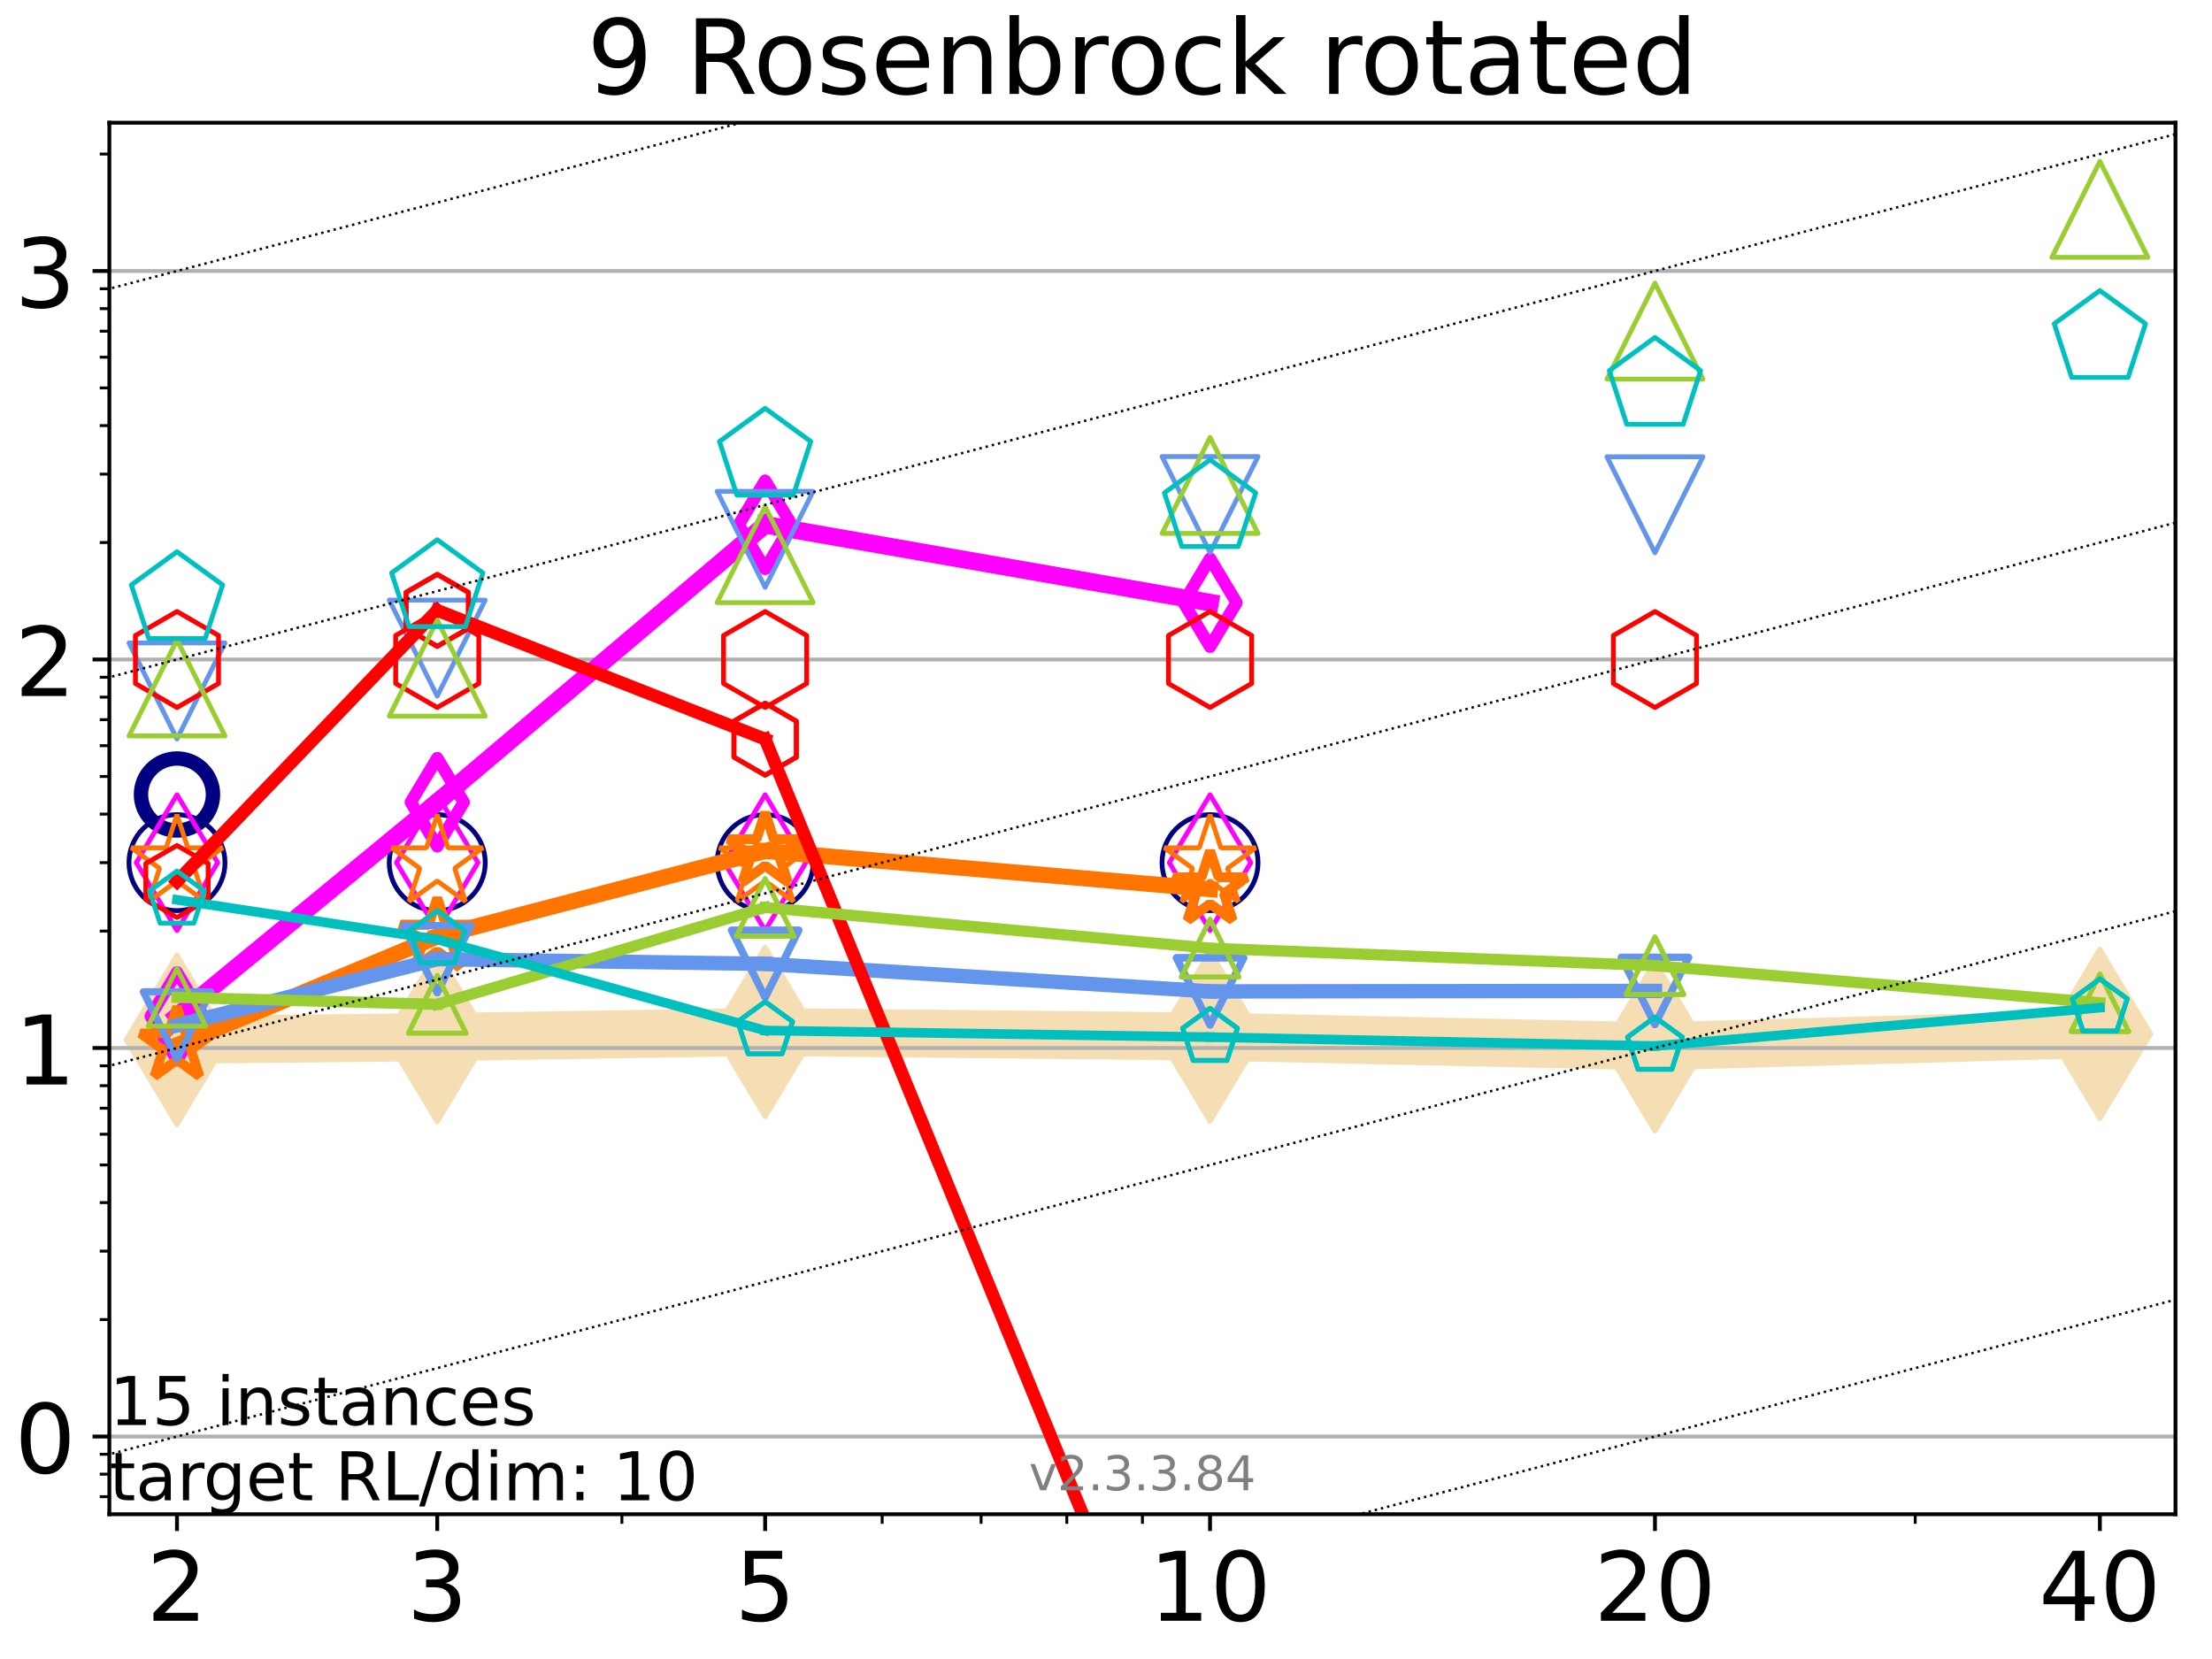 <?xml version="1.0" encoding="utf-8" standalone="no"?>
<!DOCTYPE svg PUBLIC "-//W3C//DTD SVG 1.1//EN"
  "http://www.w3.org/Graphics/SVG/1.1/DTD/svg11.dtd">
<!-- Created with matplotlib (https://matplotlib.org/) -->
<svg height="345.6pt" version="1.1" viewBox="0 0 460.8 345.6" width="460.8pt" xmlns="http://www.w3.org/2000/svg" xmlns:xlink="http://www.w3.org/1999/xlink">
 <defs>
  <style type="text/css">*{stroke-linecap:butt;stroke-linejoin:round;}</style>
 </defs>
 <g id="figure_1">
  <g id="patch_1">
   <path d="M 0 345.6 
L 460.8 345.6 
L 460.8 0 
L 0 0 
z
" style="fill:#ffffff;"/>
  </g>
  <g id="axes_1">
   <g id="patch_2">
    <path d="M 22.78 315.44 
L 453.192 315.44 
L 453.192 25.56 
L 22.78 25.56 
z
" style="fill:#ffffff;"/>
   </g>
   <g id="line2d_1">
    <path clip-path="url(#p4b6cf9913a)" d="M 36.868 216.605 
L 91.085 216.051 
L 159.39 214.97 
L 252.074 215.942 
L 344.758 217.97 
L 437.443 215.371 
" style="fill:none;stroke:#f5deb3;stroke-linecap:square;stroke-width:10;"/>
    <defs>
     <path d="M -0 17.678 
L 10.607 0 
L 0 -17.678 
L -10.607 -0 
z
" id="m42e6ff62f5" style="stroke:#f5deb3;stroke-linejoin:miter;"/>
    </defs>
    <g clip-path="url(#p4b6cf9913a)">
     <use style="fill:#f5deb3;stroke:#f5deb3;stroke-linejoin:miter;" x="36.868" xlink:href="#m42e6ff62f5" y="216.605"/>
     <use style="fill:#f5deb3;stroke:#f5deb3;stroke-linejoin:miter;" x="91.085" xlink:href="#m42e6ff62f5" y="216.051"/>
     <use style="fill:#f5deb3;stroke:#f5deb3;stroke-linejoin:miter;" x="159.39" xlink:href="#m42e6ff62f5" y="214.97"/>
     <use style="fill:#f5deb3;stroke:#f5deb3;stroke-linejoin:miter;" x="252.074" xlink:href="#m42e6ff62f5" y="215.942"/>
     <use style="fill:#f5deb3;stroke:#f5deb3;stroke-linejoin:miter;" x="344.758" xlink:href="#m42e6ff62f5" y="217.97"/>
     <use style="fill:#f5deb3;stroke:#f5deb3;stroke-linejoin:miter;" x="437.443" xlink:href="#m42e6ff62f5" y="215.371"/>
    </g>
   </g>
   <g id="matplotlib.axis_1">
    <g id="xtick_1">
     <g id="line2d_2">
      <defs>
       <path d="M 0 0 
L 0 3.5 
" id="mdae2ab0c88" style="stroke:#000000;stroke-width:0.8;"/>
      </defs>
      <g>
       <use style="stroke:#000000;stroke-width:0.8;" x="36.868" xlink:href="#mdae2ab0c88" y="315.44"/>
      </g>
     </g>
     <g id="text_1">
      <!-- 2 -->
      <g transform="translate(30.506 337.637)scale(0.2 -0.2)">
       <defs>
        <path d="M 19.188 8.297 
L 53.609 8.297 
L 53.609 0 
L 7.328 0 
L 7.328 8.297 
Q 12.938 14.109 22.625 23.891 
Q 32.328 33.688 34.812 36.531 
Q 39.547 41.844 41.422 45.531 
Q 43.312 49.219 43.312 52.781 
Q 43.312 58.594 39.234 62.25 
Q 35.156 65.922 28.609 65.922 
Q 23.969 65.922 18.812 64.312 
Q 13.672 62.703 7.812 59.422 
L 7.812 69.391 
Q 13.766 71.781 18.938 73 
Q 24.125 74.219 28.422 74.219 
Q 39.75 74.219 46.484 68.547 
Q 53.219 62.891 53.219 53.422 
Q 53.219 48.922 51.531 44.891 
Q 49.859 40.875 45.406 35.406 
Q 44.188 33.984 37.641 27.219 
Q 31.109 20.453 19.188 8.297 
z
" id="DejaVuSans-50"/>
       </defs>
       <use xlink:href="#DejaVuSans-50"/>
      </g>
     </g>
    </g>
    <g id="xtick_2">
     <g id="line2d_3">
      <g>
       <use style="stroke:#000000;stroke-width:0.8;" x="91.085" xlink:href="#mdae2ab0c88" y="315.44"/>
      </g>
     </g>
     <g id="text_2">
      <!-- 3 -->
      <g transform="translate(84.723 337.637)scale(0.2 -0.2)">
       <defs>
        <path d="M 40.578 39.312 
Q 47.656 37.797 51.625 33 
Q 55.609 28.219 55.609 21.188 
Q 55.609 10.406 48.188 4.484 
Q 40.766 -1.422 27.094 -1.422 
Q 22.516 -1.422 17.656 -0.516 
Q 12.797 0.391 7.625 2.203 
L 7.625 11.719 
Q 11.719 9.328 16.594 8.109 
Q 21.484 6.891 26.812 6.891 
Q 36.078 6.891 40.938 10.547 
Q 45.797 14.203 45.797 21.188 
Q 45.797 27.641 41.281 31.266 
Q 36.766 34.906 28.719 34.906 
L 20.219 34.906 
L 20.219 43.016 
L 29.109 43.016 
Q 36.375 43.016 40.234 45.922 
Q 44.094 48.828 44.094 54.297 
Q 44.094 59.906 40.109 62.906 
Q 36.141 65.922 28.719 65.922 
Q 24.656 65.922 20.016 65.031 
Q 15.375 64.156 9.812 62.312 
L 9.812 71.094 
Q 15.438 72.656 20.344 73.438 
Q 25.25 74.219 29.594 74.219 
Q 40.828 74.219 47.359 69.109 
Q 53.906 64.016 53.906 55.328 
Q 53.906 49.266 50.438 45.094 
Q 46.969 40.922 40.578 39.312 
z
" id="DejaVuSans-51"/>
       </defs>
       <use xlink:href="#DejaVuSans-51"/>
      </g>
     </g>
    </g>
    <g id="xtick_3">
     <g id="line2d_4">
      <g>
       <use style="stroke:#000000;stroke-width:0.8;" x="159.39" xlink:href="#mdae2ab0c88" y="315.44"/>
      </g>
     </g>
     <g id="text_3">
      <!-- 5 -->
      <g transform="translate(153.028 337.637)scale(0.2 -0.2)">
       <defs>
        <path d="M 10.797 72.906 
L 49.516 72.906 
L 49.516 64.594 
L 19.828 64.594 
L 19.828 46.734 
Q 21.969 47.469 24.109 47.828 
Q 26.266 48.188 28.422 48.188 
Q 40.625 48.188 47.75 41.5 
Q 54.891 34.812 54.891 23.391 
Q 54.891 11.625 47.562 5.094 
Q 40.234 -1.422 26.906 -1.422 
Q 22.312 -1.422 17.547 -0.641 
Q 12.797 0.141 7.719 1.703 
L 7.719 11.625 
Q 12.109 9.234 16.797 8.062 
Q 21.484 6.891 26.703 6.891 
Q 35.156 6.891 40.078 11.328 
Q 45.016 15.766 45.016 23.391 
Q 45.016 31 40.078 35.438 
Q 35.156 39.891 26.703 39.891 
Q 22.75 39.891 18.812 39.016 
Q 14.891 38.141 10.797 36.281 
z
" id="DejaVuSans-53"/>
       </defs>
       <use xlink:href="#DejaVuSans-53"/>
      </g>
     </g>
    </g>
    <g id="xtick_4">
     <g id="line2d_5">
      <g>
       <use style="stroke:#000000;stroke-width:0.8;" x="252.074" xlink:href="#mdae2ab0c88" y="315.44"/>
      </g>
     </g>
     <g id="text_4">
      <!-- 10 -->
      <g transform="translate(239.349 337.637)scale(0.2 -0.2)">
       <defs>
        <path d="M 12.406 8.297 
L 28.516 8.297 
L 28.516 63.922 
L 10.984 60.406 
L 10.984 69.391 
L 28.422 72.906 
L 38.281 72.906 
L 38.281 8.297 
L 54.391 8.297 
L 54.391 0 
L 12.406 0 
z
" id="DejaVuSans-49"/>
        <path d="M 31.781 66.406 
Q 24.172 66.406 20.328 58.906 
Q 16.5 51.422 16.5 36.375 
Q 16.5 21.391 20.328 13.891 
Q 24.172 6.391 31.781 6.391 
Q 39.453 6.391 43.281 13.891 
Q 47.125 21.391 47.125 36.375 
Q 47.125 51.422 43.281 58.906 
Q 39.453 66.406 31.781 66.406 
z
M 31.781 74.219 
Q 44.047 74.219 50.516 64.516 
Q 56.984 54.828 56.984 36.375 
Q 56.984 17.969 50.516 8.266 
Q 44.047 -1.422 31.781 -1.422 
Q 19.531 -1.422 13.062 8.266 
Q 6.594 17.969 6.594 36.375 
Q 6.594 54.828 13.062 64.516 
Q 19.531 74.219 31.781 74.219 
z
" id="DejaVuSans-48"/>
       </defs>
       <use xlink:href="#DejaVuSans-49"/>
       <use x="63.623" xlink:href="#DejaVuSans-48"/>
      </g>
     </g>
    </g>
    <g id="xtick_5">
     <g id="line2d_6">
      <g>
       <use style="stroke:#000000;stroke-width:0.8;" x="344.758" xlink:href="#mdae2ab0c88" y="315.44"/>
      </g>
     </g>
     <g id="text_5">
      <!-- 20 -->
      <g transform="translate(332.033 337.637)scale(0.2 -0.2)">
       <use xlink:href="#DejaVuSans-50"/>
       <use x="63.623" xlink:href="#DejaVuSans-48"/>
      </g>
     </g>
    </g>
    <g id="xtick_6">
     <g id="line2d_7">
      <g>
       <use style="stroke:#000000;stroke-width:0.8;" x="437.443" xlink:href="#mdae2ab0c88" y="315.44"/>
      </g>
     </g>
     <g id="text_6">
      <!-- 40 -->
      <g transform="translate(424.718 337.637)scale(0.2 -0.2)">
       <defs>
        <path d="M 37.797 64.312 
L 12.891 25.391 
L 37.797 25.391 
z
M 35.203 72.906 
L 47.609 72.906 
L 47.609 25.391 
L 58.016 25.391 
L 58.016 17.188 
L 47.609 17.188 
L 47.609 0 
L 37.797 0 
L 37.797 17.188 
L 4.891 17.188 
L 4.891 26.703 
z
" id="DejaVuSans-52"/>
       </defs>
       <use xlink:href="#DejaVuSans-52"/>
       <use x="63.623" xlink:href="#DejaVuSans-48"/>
      </g>
     </g>
    </g>
    <g id="xtick_7">
     <g id="line2d_8">
      <defs>
       <path d="M 0 0 
L 0 2 
" id="m0ea09f4886" style="stroke:#000000;stroke-width:0.6;"/>
      </defs>
      <g>
       <use style="stroke:#000000;stroke-width:0.6;" x="129.552" xlink:href="#m0ea09f4886" y="315.44"/>
      </g>
     </g>
    </g>
    <g id="xtick_8">
     <g id="line2d_9">
      <g>
       <use style="stroke:#000000;stroke-width:0.6;" x="183.769" xlink:href="#m0ea09f4886" y="315.44"/>
      </g>
     </g>
    </g>
    <g id="xtick_9">
     <g id="line2d_10">
      <g>
       <use style="stroke:#000000;stroke-width:0.6;" x="204.381" xlink:href="#m0ea09f4886" y="315.44"/>
      </g>
     </g>
    </g>
    <g id="xtick_10">
     <g id="line2d_11">
      <g>
       <use style="stroke:#000000;stroke-width:0.6;" x="222.237" xlink:href="#m0ea09f4886" y="315.44"/>
      </g>
     </g>
    </g>
    <g id="xtick_11">
     <g id="line2d_12">
      <g>
       <use style="stroke:#000000;stroke-width:0.6;" x="237.986" xlink:href="#m0ea09f4886" y="315.44"/>
      </g>
     </g>
    </g>
    <g id="xtick_12">
     <g id="line2d_13">
      <g>
       <use style="stroke:#000000;stroke-width:0.6;" x="398.975" xlink:href="#m0ea09f4886" y="315.44"/>
      </g>
     </g>
    </g>
   </g>
   <g id="matplotlib.axis_2">
    <g id="ytick_1">
     <g id="line2d_14">
      <path clip-path="url(#p4b6cf9913a)" d="M 22.78 299.253 
L 453.192 299.253 
" style="fill:none;stroke:#b0b0b0;stroke-linecap:square;stroke-width:0.8;"/>
     </g>
     <g id="line2d_15">
      <defs>
       <path d="M 0 0 
L -3.5 0 
" id="md3262875a2" style="stroke:#000000;stroke-width:0.8;"/>
      </defs>
      <g>
       <use style="stroke:#000000;stroke-width:0.8;" x="22.78" xlink:href="#md3262875a2" y="299.253"/>
      </g>
     </g>
     <g id="text_7">
      <!-- 0 -->
      <g transform="translate(3.055 306.852)scale(0.2 -0.2)">
       <use xlink:href="#DejaVuSans-48"/>
      </g>
     </g>
    </g>
    <g id="ytick_2">
     <g id="line2d_16">
      <path clip-path="url(#p4b6cf9913a)" d="M 22.78 218.32 
L 453.192 218.32 
" style="fill:none;stroke:#b0b0b0;stroke-linecap:square;stroke-width:0.8;"/>
     </g>
     <g id="line2d_17">
      <g>
       <use style="stroke:#000000;stroke-width:0.8;" x="22.78" xlink:href="#md3262875a2" y="218.32"/>
      </g>
     </g>
     <g id="text_8">
      <!-- 1 -->
      <g transform="translate(3.055 225.918)scale(0.2 -0.2)">
       <use xlink:href="#DejaVuSans-49"/>
      </g>
     </g>
    </g>
    <g id="ytick_3">
     <g id="line2d_18">
      <path clip-path="url(#p4b6cf9913a)" d="M 22.78 137.386 
L 453.192 137.386 
" style="fill:none;stroke:#b0b0b0;stroke-linecap:square;stroke-width:0.8;"/>
     </g>
     <g id="line2d_19">
      <g>
       <use style="stroke:#000000;stroke-width:0.8;" x="22.78" xlink:href="#md3262875a2" y="137.386"/>
      </g>
     </g>
     <g id="text_9">
      <!-- 2 -->
      <g transform="translate(3.055 144.985)scale(0.2 -0.2)">
       <use xlink:href="#DejaVuSans-50"/>
      </g>
     </g>
    </g>
    <g id="ytick_4">
     <g id="line2d_20">
      <path clip-path="url(#p4b6cf9913a)" d="M 22.78 56.453 
L 453.192 56.453 
" style="fill:none;stroke:#b0b0b0;stroke-linecap:square;stroke-width:0.8;"/>
     </g>
     <g id="line2d_21">
      <g>
       <use style="stroke:#000000;stroke-width:0.8;" x="22.78" xlink:href="#md3262875a2" y="56.453"/>
      </g>
     </g>
     <g id="text_10">
      <!-- 3 -->
      <g transform="translate(3.055 64.051)scale(0.2 -0.2)">
       <use xlink:href="#DejaVuSans-51"/>
      </g>
     </g>
    </g>
    <g id="ytick_5">
     <g id="line2d_22">
      <defs>
       <path d="M 0 0 
L -2 0 
" id="ma2928e5127" style="stroke:#000000;stroke-width:0.6;"/>
      </defs>
      <g>
       <use style="stroke:#000000;stroke-width:0.6;" x="22.78" xlink:href="#ma2928e5127" y="311.79"/>
      </g>
     </g>
    </g>
    <g id="ytick_6">
     <g id="line2d_23">
      <g>
       <use style="stroke:#000000;stroke-width:0.6;" x="22.78" xlink:href="#ma2928e5127" y="307.097"/>
      </g>
     </g>
    </g>
    <g id="ytick_7">
     <g id="line2d_24">
      <g>
       <use style="stroke:#000000;stroke-width:0.6;" x="22.78" xlink:href="#ma2928e5127" y="302.957"/>
      </g>
     </g>
    </g>
    <g id="ytick_8">
     <g id="line2d_25">
      <g>
       <use style="stroke:#000000;stroke-width:0.6;" x="22.78" xlink:href="#ma2928e5127" y="274.89"/>
      </g>
     </g>
    </g>
    <g id="ytick_9">
     <g id="line2d_26">
      <g>
       <use style="stroke:#000000;stroke-width:0.6;" x="22.78" xlink:href="#ma2928e5127" y="260.638"/>
      </g>
     </g>
    </g>
    <g id="ytick_10">
     <g id="line2d_27">
      <g>
       <use style="stroke:#000000;stroke-width:0.6;" x="22.78" xlink:href="#ma2928e5127" y="250.526"/>
      </g>
     </g>
    </g>
    <g id="ytick_11">
     <g id="line2d_28">
      <g>
       <use style="stroke:#000000;stroke-width:0.6;" x="22.78" xlink:href="#ma2928e5127" y="242.683"/>
      </g>
     </g>
    </g>
    <g id="ytick_12">
     <g id="line2d_29">
      <g>
       <use style="stroke:#000000;stroke-width:0.6;" x="22.78" xlink:href="#ma2928e5127" y="236.275"/>
      </g>
     </g>
    </g>
    <g id="ytick_13">
     <g id="line2d_30">
      <g>
       <use style="stroke:#000000;stroke-width:0.6;" x="22.78" xlink:href="#ma2928e5127" y="230.857"/>
      </g>
     </g>
    </g>
    <g id="ytick_14">
     <g id="line2d_31">
      <g>
       <use style="stroke:#000000;stroke-width:0.6;" x="22.78" xlink:href="#ma2928e5127" y="226.163"/>
      </g>
     </g>
    </g>
    <g id="ytick_15">
     <g id="line2d_32">
      <g>
       <use style="stroke:#000000;stroke-width:0.6;" x="22.78" xlink:href="#ma2928e5127" y="222.023"/>
      </g>
     </g>
    </g>
    <g id="ytick_16">
     <g id="line2d_33">
      <g>
       <use style="stroke:#000000;stroke-width:0.6;" x="22.78" xlink:href="#ma2928e5127" y="193.956"/>
      </g>
     </g>
    </g>
    <g id="ytick_17">
     <g id="line2d_34">
      <g>
       <use style="stroke:#000000;stroke-width:0.6;" x="22.78" xlink:href="#ma2928e5127" y="179.705"/>
      </g>
     </g>
    </g>
    <g id="ytick_18">
     <g id="line2d_35">
      <g>
       <use style="stroke:#000000;stroke-width:0.6;" x="22.78" xlink:href="#ma2928e5127" y="169.593"/>
      </g>
     </g>
    </g>
    <g id="ytick_19">
     <g id="line2d_36">
      <g>
       <use style="stroke:#000000;stroke-width:0.6;" x="22.78" xlink:href="#ma2928e5127" y="161.75"/>
      </g>
     </g>
    </g>
    <g id="ytick_20">
     <g id="line2d_37">
      <g>
       <use style="stroke:#000000;stroke-width:0.6;" x="22.78" xlink:href="#ma2928e5127" y="155.341"/>
      </g>
     </g>
    </g>
    <g id="ytick_21">
     <g id="line2d_38">
      <g>
       <use style="stroke:#000000;stroke-width:0.6;" x="22.78" xlink:href="#ma2928e5127" y="149.923"/>
      </g>
     </g>
    </g>
    <g id="ytick_22">
     <g id="line2d_39">
      <g>
       <use style="stroke:#000000;stroke-width:0.6;" x="22.78" xlink:href="#ma2928e5127" y="145.229"/>
      </g>
     </g>
    </g>
    <g id="ytick_23">
     <g id="line2d_40">
      <g>
       <use style="stroke:#000000;stroke-width:0.6;" x="22.78" xlink:href="#ma2928e5127" y="141.09"/>
      </g>
     </g>
    </g>
    <g id="ytick_24">
     <g id="line2d_41">
      <g>
       <use style="stroke:#000000;stroke-width:0.6;" x="22.78" xlink:href="#ma2928e5127" y="113.023"/>
      </g>
     </g>
    </g>
    <g id="ytick_25">
     <g id="line2d_42">
      <g>
       <use style="stroke:#000000;stroke-width:0.6;" x="22.78" xlink:href="#ma2928e5127" y="98.771"/>
      </g>
     </g>
    </g>
    <g id="ytick_26">
     <g id="line2d_43">
      <g>
       <use style="stroke:#000000;stroke-width:0.6;" x="22.78" xlink:href="#ma2928e5127" y="88.659"/>
      </g>
     </g>
    </g>
    <g id="ytick_27">
     <g id="line2d_44">
      <g>
       <use style="stroke:#000000;stroke-width:0.6;" x="22.78" xlink:href="#ma2928e5127" y="80.816"/>
      </g>
     </g>
    </g>
    <g id="ytick_28">
     <g id="line2d_45">
      <g>
       <use style="stroke:#000000;stroke-width:0.6;" x="22.78" xlink:href="#ma2928e5127" y="74.408"/>
      </g>
     </g>
    </g>
    <g id="ytick_29">
     <g id="line2d_46">
      <g>
       <use style="stroke:#000000;stroke-width:0.6;" x="22.78" xlink:href="#ma2928e5127" y="68.989"/>
      </g>
     </g>
    </g>
    <g id="ytick_30">
     <g id="line2d_47">
      <g>
       <use style="stroke:#000000;stroke-width:0.6;" x="22.78" xlink:href="#ma2928e5127" y="64.296"/>
      </g>
     </g>
    </g>
    <g id="ytick_31">
     <g id="line2d_48">
      <g>
       <use style="stroke:#000000;stroke-width:0.6;" x="22.78" xlink:href="#ma2928e5127" y="60.156"/>
      </g>
     </g>
    </g>
    <g id="ytick_32">
     <g id="line2d_49">
      <g>
       <use style="stroke:#000000;stroke-width:0.6;" x="22.78" xlink:href="#ma2928e5127" y="32.089"/>
      </g>
     </g>
    </g>
   </g>
   <g id="line2d_50">
    <path clip-path="url(#p4b6cf9913a)" d="M 36.868 165.509 
" style="fill:none;stroke:#000080;stroke-linecap:square;stroke-width:4;"/>
    <defs>
     <path d="M 0 7.5 
C 1.989 7.5 3.897 6.71 5.303 5.303 
C 6.71 3.897 7.5 1.989 7.5 0 
C 7.5 -1.989 6.71 -3.897 5.303 -5.303 
C 3.897 -6.71 1.989 -7.5 0 -7.5 
C -1.989 -7.5 -3.897 -6.71 -5.303 -5.303 
C -6.71 -3.897 -7.5 -1.989 -7.5 0 
C -7.5 1.989 -6.71 3.897 -5.303 5.303 
C -3.897 6.71 -1.989 7.5 0 7.5 
z
" id="me9e264a1d2" style="stroke:#000080;stroke-width:3;"/>
    </defs>
    <g clip-path="url(#p4b6cf9913a)">
     <use style="fill-opacity:0;stroke:#000080;stroke-width:3;" x="36.868" xlink:href="#me9e264a1d2" y="165.509"/>
    </g>
   </g>
   <g id="line2d_51"/>
   <g id="line2d_52">
    <defs>
     <path d="M 0 10 
C 2.652 10 5.196 8.946 7.071 7.071 
C 8.946 5.196 10 2.652 10 0 
C 10 -2.652 8.946 -5.196 7.071 -7.071 
C 5.196 -8.946 2.652 -10 0 -10 
C -2.652 -10 -5.196 -8.946 -7.071 -7.071 
C -8.946 -5.196 -10 -2.652 -10 0 
C -10 2.652 -8.946 5.196 -7.071 7.071 
C -5.196 8.946 -2.652 10 0 10 
z
" id="mf45d5be9cb" style="stroke:#000080;"/>
    </defs>
    <g clip-path="url(#p4b6cf9913a)">
     <use style="fill-opacity:0;stroke:#000080;" x="36.868" xlink:href="#mf45d5be9cb" y="179.705"/>
     <use style="fill-opacity:0;stroke:#000080;" x="91.085" xlink:href="#mf45d5be9cb" y="179.705"/>
     <use style="fill-opacity:0;stroke:#000080;" x="159.39" xlink:href="#mf45d5be9cb" y="179.705"/>
     <use style="fill-opacity:0;stroke:#000080;" x="252.074" xlink:href="#mf45d5be9cb" y="179.705"/>
    </g>
   </g>
   <g id="line2d_53">
    <path clip-path="url(#p4b6cf9913a)" d="M 36.868 211.717 
L 91.085 167.112 
" style="fill:none;stroke:#ff00ff;stroke-linecap:square;stroke-width:3.667;"/>
    <defs>
     <path d="M -0 9.192 
L 5.515 0 
L 0 -9.192 
L -5.515 -0 
z
" id="m82dcf4cca2" style="stroke:#ff00ff;stroke-linejoin:miter;stroke-width:2.5;"/>
    </defs>
    <g clip-path="url(#p4b6cf9913a)">
     <use style="fill-opacity:0;stroke:#ff00ff;stroke-linejoin:miter;stroke-width:2.5;" x="36.868" xlink:href="#m82dcf4cca2" y="211.717"/>
     <use style="fill-opacity:0;stroke:#ff00ff;stroke-linejoin:miter;stroke-width:2.5;" x="91.085" xlink:href="#m82dcf4cca2" y="167.112"/>
    </g>
   </g>
   <g id="line2d_54">
    <path clip-path="url(#p4b6cf9913a)" d="M 91.085 167.112 
L 159.39 109.323 
" style="fill:none;stroke:#ff00ff;stroke-linecap:square;stroke-width:3.667;"/>
    <g clip-path="url(#p4b6cf9913a)">
     <use style="fill-opacity:0;stroke:#ff00ff;stroke-linejoin:miter;stroke-width:2.5;" x="91.085" xlink:href="#m82dcf4cca2" y="167.112"/>
     <use style="fill-opacity:0;stroke:#ff00ff;stroke-linejoin:miter;stroke-width:2.5;" x="159.39" xlink:href="#m82dcf4cca2" y="109.323"/>
    </g>
   </g>
   <g id="line2d_55">
    <path clip-path="url(#p4b6cf9913a)" d="M 159.39 109.323 
L 252.074 125.534 
" style="fill:none;stroke:#ff00ff;stroke-linecap:square;stroke-width:3.667;"/>
    <g clip-path="url(#p4b6cf9913a)">
     <use style="fill-opacity:0;stroke:#ff00ff;stroke-linejoin:miter;stroke-width:2.5;" x="159.39" xlink:href="#m82dcf4cca2" y="109.323"/>
     <use style="fill-opacity:0;stroke:#ff00ff;stroke-linejoin:miter;stroke-width:2.5;" x="252.074" xlink:href="#m82dcf4cca2" y="125.534"/>
    </g>
   </g>
   <g id="line2d_56">
    <path clip-path="url(#p4b6cf9913a)" d="M 252.074 125.534 
" style="fill:none;stroke:#ff00ff;stroke-linecap:square;stroke-width:3.667;"/>
    <g clip-path="url(#p4b6cf9913a)">
     <use style="fill-opacity:0;stroke:#ff00ff;stroke-linejoin:miter;stroke-width:2.5;" x="252.074" xlink:href="#m82dcf4cca2" y="125.534"/>
    </g>
   </g>
   <g id="line2d_57"/>
   <g id="line2d_58">
    <defs>
     <path d="M -0 14.142 
L 8.485 0 
L -0 -14.142 
L -8.485 -0 
z
" id="m73d342dc89" style="stroke:#ff00ff;stroke-linejoin:miter;"/>
    </defs>
    <g clip-path="url(#p4b6cf9913a)">
     <use style="fill-opacity:0;stroke:#ff00ff;stroke-linejoin:miter;" x="36.868" xlink:href="#m73d342dc89" y="179.705"/>
     <use style="fill-opacity:0;stroke:#ff00ff;stroke-linejoin:miter;" x="91.085" xlink:href="#m73d342dc89" y="179.705"/>
     <use style="fill-opacity:0;stroke:#ff00ff;stroke-linejoin:miter;" x="159.39" xlink:href="#m73d342dc89" y="179.705"/>
     <use style="fill-opacity:0;stroke:#ff00ff;stroke-linejoin:miter;" x="252.074" xlink:href="#m73d342dc89" y="179.705"/>
    </g>
   </g>
   <g id="line2d_59">
    <path clip-path="url(#p4b6cf9913a)" d="M 36.868 217.739 
L 91.085 195.101 
" style="fill:none;stroke:#ff7500;stroke-linecap:square;stroke-width:3.333;"/>
    <defs>
     <path d="M 0 -8 
L -1.796 -2.472 
L -7.608 -2.472 
L -2.906 0.944 
L -4.702 6.472 
L -0 3.056 
L 4.702 6.472 
L 2.906 0.944 
L 7.608 -2.472 
L 1.796 -2.472 
z
" id="m85d5a80d29" style="stroke:#ff7500;stroke-linejoin:bevel;stroke-width:2;"/>
    </defs>
    <g clip-path="url(#p4b6cf9913a)">
     <use style="fill-opacity:0;stroke:#ff7500;stroke-linejoin:bevel;stroke-width:2;" x="36.868" xlink:href="#m85d5a80d29" y="217.739"/>
     <use style="fill-opacity:0;stroke:#ff7500;stroke-linejoin:bevel;stroke-width:2;" x="91.085" xlink:href="#m85d5a80d29" y="195.101"/>
    </g>
   </g>
   <g id="line2d_60">
    <path clip-path="url(#p4b6cf9913a)" d="M 91.085 195.101 
L 159.39 177.277 
" style="fill:none;stroke:#ff7500;stroke-linecap:square;stroke-width:3.333;"/>
    <g clip-path="url(#p4b6cf9913a)">
     <use style="fill-opacity:0;stroke:#ff7500;stroke-linejoin:bevel;stroke-width:2;" x="91.085" xlink:href="#m85d5a80d29" y="195.101"/>
     <use style="fill-opacity:0;stroke:#ff7500;stroke-linejoin:bevel;stroke-width:2;" x="159.39" xlink:href="#m85d5a80d29" y="177.277"/>
    </g>
   </g>
   <g id="line2d_61">
    <path clip-path="url(#p4b6cf9913a)" d="M 159.39 177.277 
L 252.074 185.227 
" style="fill:none;stroke:#ff7500;stroke-linecap:square;stroke-width:3.333;"/>
    <g clip-path="url(#p4b6cf9913a)">
     <use style="fill-opacity:0;stroke:#ff7500;stroke-linejoin:bevel;stroke-width:2;" x="159.39" xlink:href="#m85d5a80d29" y="177.277"/>
     <use style="fill-opacity:0;stroke:#ff7500;stroke-linejoin:bevel;stroke-width:2;" x="252.074" xlink:href="#m85d5a80d29" y="185.227"/>
    </g>
   </g>
   <g id="line2d_62">
    <path clip-path="url(#p4b6cf9913a)" d="M 252.074 185.227 
" style="fill:none;stroke:#ff7500;stroke-linecap:square;stroke-width:3.333;"/>
    <g clip-path="url(#p4b6cf9913a)">
     <use style="fill-opacity:0;stroke:#ff7500;stroke-linejoin:bevel;stroke-width:2;" x="252.074" xlink:href="#m85d5a80d29" y="185.227"/>
    </g>
   </g>
   <g id="line2d_63"/>
   <g id="line2d_64">
    <defs>
     <path d="M 0 -10 
L -2.245 -3.09 
L -9.511 -3.09 
L -3.633 1.18 
L -5.878 8.09 
L -0 3.82 
L 5.878 8.09 
L 3.633 1.18 
L 9.511 -3.09 
L 2.245 -3.09 
z
" id="ma1415220b6" style="stroke:#ff7500;stroke-linejoin:bevel;"/>
    </defs>
    <g clip-path="url(#p4b6cf9913a)">
     <use style="fill-opacity:0;stroke:#ff7500;stroke-linejoin:bevel;" x="36.868" xlink:href="#ma1415220b6" y="179.705"/>
     <use style="fill-opacity:0;stroke:#ff7500;stroke-linejoin:bevel;" x="91.085" xlink:href="#ma1415220b6" y="179.705"/>
     <use style="fill-opacity:0;stroke:#ff7500;stroke-linejoin:bevel;" x="159.39" xlink:href="#ma1415220b6" y="179.705"/>
     <use style="fill-opacity:0;stroke:#ff7500;stroke-linejoin:bevel;" x="252.074" xlink:href="#ma1415220b6" y="179.705"/>
    </g>
   </g>
   <g id="line2d_65">
    <path clip-path="url(#p4b6cf9913a)" d="M 36.868 213.612 
L 91.085 199.807 
" style="fill:none;stroke:#6495ed;stroke-linecap:square;stroke-width:3;"/>
    <defs>
     <path d="M -0 7 
L 7 -7 
L -7 -7 
z
" id="mfd74e3e1bd" style="stroke:#6495ed;stroke-linejoin:miter;stroke-width:1.5;"/>
    </defs>
    <g clip-path="url(#p4b6cf9913a)">
     <use style="fill-opacity:0;stroke:#6495ed;stroke-linejoin:miter;stroke-width:1.5;" x="36.868" xlink:href="#mfd74e3e1bd" y="213.612"/>
     <use style="fill-opacity:0;stroke:#6495ed;stroke-linejoin:miter;stroke-width:1.5;" x="91.085" xlink:href="#mfd74e3e1bd" y="199.807"/>
    </g>
   </g>
   <g id="line2d_66">
    <path clip-path="url(#p4b6cf9913a)" d="M 91.085 199.807 
L 159.39 200.789 
" style="fill:none;stroke:#6495ed;stroke-linecap:square;stroke-width:3;"/>
    <g clip-path="url(#p4b6cf9913a)">
     <use style="fill-opacity:0;stroke:#6495ed;stroke-linejoin:miter;stroke-width:1.5;" x="91.085" xlink:href="#mfd74e3e1bd" y="199.807"/>
     <use style="fill-opacity:0;stroke:#6495ed;stroke-linejoin:miter;stroke-width:1.5;" x="159.39" xlink:href="#mfd74e3e1bd" y="200.789"/>
    </g>
   </g>
   <g id="line2d_67">
    <path clip-path="url(#p4b6cf9913a)" d="M 159.39 200.789 
L 252.074 206.527 
" style="fill:none;stroke:#6495ed;stroke-linecap:square;stroke-width:3;"/>
    <g clip-path="url(#p4b6cf9913a)">
     <use style="fill-opacity:0;stroke:#6495ed;stroke-linejoin:miter;stroke-width:1.5;" x="159.39" xlink:href="#mfd74e3e1bd" y="200.789"/>
     <use style="fill-opacity:0;stroke:#6495ed;stroke-linejoin:miter;stroke-width:1.5;" x="252.074" xlink:href="#mfd74e3e1bd" y="206.527"/>
    </g>
   </g>
   <g id="line2d_68">
    <path clip-path="url(#p4b6cf9913a)" d="M 252.074 206.527 
L 344.758 206.426 
" style="fill:none;stroke:#6495ed;stroke-linecap:square;stroke-width:3;"/>
    <g clip-path="url(#p4b6cf9913a)">
     <use style="fill-opacity:0;stroke:#6495ed;stroke-linejoin:miter;stroke-width:1.5;" x="252.074" xlink:href="#mfd74e3e1bd" y="206.527"/>
     <use style="fill-opacity:0;stroke:#6495ed;stroke-linejoin:miter;stroke-width:1.5;" x="344.758" xlink:href="#mfd74e3e1bd" y="206.426"/>
    </g>
   </g>
   <g id="line2d_69">
    <path clip-path="url(#p4b6cf9913a)" d="M 344.758 206.426 
" style="fill:none;stroke:#6495ed;stroke-linecap:square;stroke-width:3;"/>
    <g clip-path="url(#p4b6cf9913a)">
     <use style="fill-opacity:0;stroke:#6495ed;stroke-linejoin:miter;stroke-width:1.5;" x="344.758" xlink:href="#mfd74e3e1bd" y="206.426"/>
    </g>
   </g>
   <g id="line2d_70"/>
   <g id="line2d_71">
    <defs>
     <path d="M -0 10 
L 10 -10 
L -10 -10 
z
" id="me97970ecd0" style="stroke:#6495ed;stroke-linejoin:miter;"/>
    </defs>
    <g clip-path="url(#p4b6cf9913a)">
     <use style="fill-opacity:0;stroke:#6495ed;stroke-linejoin:miter;" x="36.868" xlink:href="#me97970ecd0" y="143.936"/>
     <use style="fill-opacity:0;stroke:#6495ed;stroke-linejoin:miter;" x="91.085" xlink:href="#me97970ecd0" y="135.008"/>
     <use style="fill-opacity:0;stroke:#6495ed;stroke-linejoin:miter;" x="159.39" xlink:href="#me97970ecd0" y="112.361"/>
     <use style="fill-opacity:0;stroke:#6495ed;stroke-linejoin:miter;" x="252.074" xlink:href="#me97970ecd0" y="105.109"/>
     <use style="fill-opacity:0;stroke:#6495ed;stroke-linejoin:miter;" x="344.758" xlink:href="#me97970ecd0" y="105.158"/>
    </g>
   </g>
   <g id="line2d_72">
    <path clip-path="url(#p4b6cf9913a)" d="M 36.868 183.626 
L 91.085 127.148 
" style="fill:none;stroke:#ff0000;stroke-linecap:square;stroke-width:2.667;"/>
    <defs>
     <path d="M 0 -7.5 
L -6.495 -3.75 
L -6.495 3.75 
L -0 7.5 
L 6.495 3.75 
L 6.495 -3.75 
z
" id="m1543c968f5" style="stroke:#ff0000;stroke-linejoin:miter;"/>
    </defs>
    <g clip-path="url(#p4b6cf9913a)">
     <use style="fill-opacity:0;stroke:#ff0000;stroke-linejoin:miter;" x="36.868" xlink:href="#m1543c968f5" y="183.626"/>
     <use style="fill-opacity:0;stroke:#ff0000;stroke-linejoin:miter;" x="91.085" xlink:href="#m1543c968f5" y="127.148"/>
    </g>
   </g>
   <g id="line2d_73">
    <path clip-path="url(#p4b6cf9913a)" d="M 91.085 127.148 
L 159.39 153.978 
" style="fill:none;stroke:#ff0000;stroke-linecap:square;stroke-width:2.667;"/>
    <g clip-path="url(#p4b6cf9913a)">
     <use style="fill-opacity:0;stroke:#ff0000;stroke-linejoin:miter;" x="91.085" xlink:href="#m1543c968f5" y="127.148"/>
     <use style="fill-opacity:0;stroke:#ff0000;stroke-linejoin:miter;" x="159.39" xlink:href="#m1543c968f5" y="153.978"/>
    </g>
   </g>
   <g id="line2d_74">
    <path clip-path="url(#p4b6cf9913a)" d="M 159.39 153.978 
L 238.313 346.6 
" style="fill:none;stroke:#ff0000;stroke-linecap:square;stroke-width:2.667;"/>
    <g clip-path="url(#p4b6cf9913a)">
     <use style="fill-opacity:0;stroke:#ff0000;stroke-linejoin:miter;" x="159.39" xlink:href="#m1543c968f5" y="153.978"/>
     <use style="fill-opacity:0;stroke:#ff0000;stroke-linejoin:miter;" x="252.074" xlink:href="#m1543c968f5" y="380.187"/>
    </g>
   </g>
   <g id="line2d_75">
    <path clip-path="url(#p4b6cf9913a)" style="fill:none;stroke:#ff0000;stroke-linecap:square;stroke-width:2.667;"/>
    <g clip-path="url(#p4b6cf9913a)">
     <use style="fill-opacity:0;stroke:#ff0000;stroke-linejoin:miter;" x="252.074" xlink:href="#m1543c968f5" y="380.187"/>
     <use style="fill-opacity:0;stroke:#ff0000;stroke-linejoin:miter;" x="344.758" xlink:href="#m1543c968f5" y="404.55"/>
    </g>
   </g>
   <g id="line2d_76">
    <path clip-path="url(#p4b6cf9913a)" style="fill:none;stroke:#ff0000;stroke-linecap:square;stroke-width:2.667;"/>
    <g clip-path="url(#p4b6cf9913a)">
     <use style="fill-opacity:0;stroke:#ff0000;stroke-linejoin:miter;" x="344.758" xlink:href="#m1543c968f5" y="404.55"/>
    </g>
   </g>
   <g id="line2d_77"/>
   <g id="line2d_78">
    <defs>
     <path d="M 0 -10 
L -8.66 -5 
L -8.66 5 
L -0 10 
L 8.66 5 
L 8.66 -5 
z
" id="md1cf8c7ed4" style="stroke:#ff0000;stroke-linejoin:miter;"/>
    </defs>
    <g clip-path="url(#p4b6cf9913a)">
     <use style="fill-opacity:0;stroke:#ff0000;stroke-linejoin:miter;" x="36.868" xlink:href="#md1cf8c7ed4" y="137.386"/>
     <use style="fill-opacity:0;stroke:#ff0000;stroke-linejoin:miter;" x="91.085" xlink:href="#md1cf8c7ed4" y="137.386"/>
     <use style="fill-opacity:0;stroke:#ff0000;stroke-linejoin:miter;" x="159.39" xlink:href="#md1cf8c7ed4" y="137.386"/>
     <use style="fill-opacity:0;stroke:#ff0000;stroke-linejoin:miter;" x="252.074" xlink:href="#md1cf8c7ed4" y="137.386"/>
     <use style="fill-opacity:0;stroke:#ff0000;stroke-linejoin:miter;" x="344.758" xlink:href="#md1cf8c7ed4" y="137.386"/>
    </g>
   </g>
   <g id="line2d_79">
    <path clip-path="url(#p4b6cf9913a)" d="M 36.868 207.771 
L 91.085 209.218 
" style="fill:none;stroke:#9acd32;stroke-linecap:square;stroke-width:2.333;"/>
    <defs>
     <path d="M 0 -6 
L -6 6 
L 6 6 
z
" id="mda3af7e6c9" style="stroke:#9acd32;stroke-linejoin:miter;"/>
    </defs>
    <g clip-path="url(#p4b6cf9913a)">
     <use style="fill-opacity:0;stroke:#9acd32;stroke-linejoin:miter;" x="36.868" xlink:href="#mda3af7e6c9" y="207.771"/>
     <use style="fill-opacity:0;stroke:#9acd32;stroke-linejoin:miter;" x="91.085" xlink:href="#mda3af7e6c9" y="209.218"/>
    </g>
   </g>
   <g id="line2d_80">
    <path clip-path="url(#p4b6cf9913a)" d="M 91.085 209.218 
L 159.39 189.044 
" style="fill:none;stroke:#9acd32;stroke-linecap:square;stroke-width:2.333;"/>
    <g clip-path="url(#p4b6cf9913a)">
     <use style="fill-opacity:0;stroke:#9acd32;stroke-linejoin:miter;" x="91.085" xlink:href="#mda3af7e6c9" y="209.218"/>
     <use style="fill-opacity:0;stroke:#9acd32;stroke-linejoin:miter;" x="159.39" xlink:href="#mda3af7e6c9" y="189.044"/>
    </g>
   </g>
   <g id="line2d_81">
    <path clip-path="url(#p4b6cf9913a)" d="M 159.39 189.044 
L 252.074 197.53 
" style="fill:none;stroke:#9acd32;stroke-linecap:square;stroke-width:2.333;"/>
    <g clip-path="url(#p4b6cf9913a)">
     <use style="fill-opacity:0;stroke:#9acd32;stroke-linejoin:miter;" x="159.39" xlink:href="#mda3af7e6c9" y="189.044"/>
     <use style="fill-opacity:0;stroke:#9acd32;stroke-linejoin:miter;" x="252.074" xlink:href="#mda3af7e6c9" y="197.53"/>
    </g>
   </g>
   <g id="line2d_82">
    <path clip-path="url(#p4b6cf9913a)" d="M 252.074 197.53 
L 344.758 201.168 
" style="fill:none;stroke:#9acd32;stroke-linecap:square;stroke-width:2.333;"/>
    <g clip-path="url(#p4b6cf9913a)">
     <use style="fill-opacity:0;stroke:#9acd32;stroke-linejoin:miter;" x="252.074" xlink:href="#mda3af7e6c9" y="197.53"/>
     <use style="fill-opacity:0;stroke:#9acd32;stroke-linejoin:miter;" x="344.758" xlink:href="#mda3af7e6c9" y="201.168"/>
    </g>
   </g>
   <g id="line2d_83">
    <path clip-path="url(#p4b6cf9913a)" d="M 344.758 201.168 
L 437.443 208.891 
" style="fill:none;stroke:#9acd32;stroke-linecap:square;stroke-width:2.333;"/>
    <g clip-path="url(#p4b6cf9913a)">
     <use style="fill-opacity:0;stroke:#9acd32;stroke-linejoin:miter;" x="344.758" xlink:href="#mda3af7e6c9" y="201.168"/>
     <use style="fill-opacity:0;stroke:#9acd32;stroke-linejoin:miter;" x="437.443" xlink:href="#mda3af7e6c9" y="208.891"/>
    </g>
   </g>
   <g id="line2d_84">
    <path clip-path="url(#p4b6cf9913a)" d="M 437.443 208.891 
" style="fill:none;stroke:#9acd32;stroke-linecap:square;stroke-width:2.333;"/>
    <g clip-path="url(#p4b6cf9913a)">
     <use style="fill-opacity:0;stroke:#9acd32;stroke-linejoin:miter;" x="437.443" xlink:href="#mda3af7e6c9" y="208.891"/>
    </g>
   </g>
   <g id="line2d_85"/>
   <g id="line2d_86">
    <defs>
     <path d="M 0 -10 
L -10 10 
L 10 10 
z
" id="md8b1119d0f" style="stroke:#9acd32;stroke-linejoin:miter;"/>
    </defs>
    <g clip-path="url(#p4b6cf9913a)">
     <use style="fill-opacity:0;stroke:#9acd32;stroke-linejoin:miter;" x="36.868" xlink:href="#md8b1119d0f" y="143.306"/>
     <use style="fill-opacity:0;stroke:#9acd32;stroke-linejoin:miter;" x="91.085" xlink:href="#md8b1119d0f" y="139.189"/>
     <use style="fill-opacity:0;stroke:#9acd32;stroke-linejoin:miter;" x="159.39" xlink:href="#md8b1119d0f" y="115.536"/>
     <use style="fill-opacity:0;stroke:#9acd32;stroke-linejoin:miter;" x="252.074" xlink:href="#md8b1119d0f" y="101.121"/>
     <use style="fill-opacity:0;stroke:#9acd32;stroke-linejoin:miter;" x="344.758" xlink:href="#md8b1119d0f" y="68.969"/>
     <use style="fill-opacity:0;stroke:#9acd32;stroke-linejoin:miter;" x="437.443" xlink:href="#md8b1119d0f" y="43.607"/>
    </g>
   </g>
   <g id="line2d_87">
    <path clip-path="url(#p4b6cf9913a)" d="M 36.868 187.45 
L 91.085 195.718 
" style="fill:none;stroke:#00bfbf;stroke-linecap:square;stroke-width:2;"/>
    <defs>
     <path d="M 0 -6 
L -5.706 -1.854 
L -3.527 4.854 
L 3.527 4.854 
L 5.706 -1.854 
z
" id="m2f328eb885" style="stroke:#00bfbf;stroke-linejoin:miter;"/>
    </defs>
    <g clip-path="url(#p4b6cf9913a)">
     <use style="fill-opacity:0;stroke:#00bfbf;stroke-linejoin:miter;" x="36.868" xlink:href="#m2f328eb885" y="187.45"/>
     <use style="fill-opacity:0;stroke:#00bfbf;stroke-linejoin:miter;" x="91.085" xlink:href="#m2f328eb885" y="195.718"/>
    </g>
   </g>
   <g id="line2d_88">
    <path clip-path="url(#p4b6cf9913a)" d="M 91.085 195.718 
L 159.39 214.673 
" style="fill:none;stroke:#00bfbf;stroke-linecap:square;stroke-width:2;"/>
    <g clip-path="url(#p4b6cf9913a)">
     <use style="fill-opacity:0;stroke:#00bfbf;stroke-linejoin:miter;" x="91.085" xlink:href="#m2f328eb885" y="195.718"/>
     <use style="fill-opacity:0;stroke:#00bfbf;stroke-linejoin:miter;" x="159.39" xlink:href="#m2f328eb885" y="214.673"/>
    </g>
   </g>
   <g id="line2d_89">
    <path clip-path="url(#p4b6cf9913a)" d="M 159.39 214.673 
L 252.074 216.051 
" style="fill:none;stroke:#00bfbf;stroke-linecap:square;stroke-width:2;"/>
    <g clip-path="url(#p4b6cf9913a)">
     <use style="fill-opacity:0;stroke:#00bfbf;stroke-linejoin:miter;" x="159.39" xlink:href="#m2f328eb885" y="214.673"/>
     <use style="fill-opacity:0;stroke:#00bfbf;stroke-linejoin:miter;" x="252.074" xlink:href="#m2f328eb885" y="216.051"/>
    </g>
   </g>
   <g id="line2d_90">
    <path clip-path="url(#p4b6cf9913a)" d="M 252.074 216.051 
L 344.758 217.9 
" style="fill:none;stroke:#00bfbf;stroke-linecap:square;stroke-width:2;"/>
    <g clip-path="url(#p4b6cf9913a)">
     <use style="fill-opacity:0;stroke:#00bfbf;stroke-linejoin:miter;" x="252.074" xlink:href="#m2f328eb885" y="216.051"/>
     <use style="fill-opacity:0;stroke:#00bfbf;stroke-linejoin:miter;" x="344.758" xlink:href="#m2f328eb885" y="217.9"/>
    </g>
   </g>
   <g id="line2d_91">
    <path clip-path="url(#p4b6cf9913a)" d="M 344.758 217.9 
L 437.443 209.919 
" style="fill:none;stroke:#00bfbf;stroke-linecap:square;stroke-width:2;"/>
    <g clip-path="url(#p4b6cf9913a)">
     <use style="fill-opacity:0;stroke:#00bfbf;stroke-linejoin:miter;" x="344.758" xlink:href="#m2f328eb885" y="217.9"/>
     <use style="fill-opacity:0;stroke:#00bfbf;stroke-linejoin:miter;" x="437.443" xlink:href="#m2f328eb885" y="209.919"/>
    </g>
   </g>
   <g id="line2d_92">
    <path clip-path="url(#p4b6cf9913a)" d="M 437.443 209.919 
" style="fill:none;stroke:#00bfbf;stroke-linecap:square;stroke-width:2;"/>
    <g clip-path="url(#p4b6cf9913a)">
     <use style="fill-opacity:0;stroke:#00bfbf;stroke-linejoin:miter;" x="437.443" xlink:href="#m2f328eb885" y="209.919"/>
    </g>
   </g>
   <g id="line2d_93"/>
   <g id="line2d_94">
    <defs>
     <path d="M 0 -10 
L -9.511 -3.09 
L -5.878 8.09 
L 5.878 8.09 
L 9.511 -3.09 
z
" id="mee35070fdd" style="stroke:#00bfbf;stroke-linejoin:miter;"/>
    </defs>
    <g clip-path="url(#p4b6cf9913a)">
     <use style="fill-opacity:0;stroke:#00bfbf;stroke-linejoin:miter;" x="36.868" xlink:href="#mee35070fdd" y="124.937"/>
     <use style="fill-opacity:0;stroke:#00bfbf;stroke-linejoin:miter;" x="91.085" xlink:href="#mee35070fdd" y="122.438"/>
     <use style="fill-opacity:0;stroke:#00bfbf;stroke-linejoin:miter;" x="159.39" xlink:href="#mee35070fdd" y="95.061"/>
     <use style="fill-opacity:0;stroke:#00bfbf;stroke-linejoin:miter;" x="252.074" xlink:href="#mee35070fdd" y="105.761"/>
     <use style="fill-opacity:0;stroke:#00bfbf;stroke-linejoin:miter;" x="344.758" xlink:href="#mee35070fdd" y="80.3"/>
     <use style="fill-opacity:0;stroke:#00bfbf;stroke-linejoin:miter;" x="437.443" xlink:href="#mee35070fdd" y="70.532"/>
    </g>
   </g>
   <g id="line2d_95">
    <defs>
     <path d="M 0 -7.5 
L -1.684 -2.318 
L -7.133 -2.318 
L -2.725 0.885 
L -4.408 6.068 
L -0 2.865 
L 4.408 6.068 
L 2.725 0.885 
L 7.133 -2.318 
L 1.684 -2.318 
z
" id="m7ad80f840e" style="stroke:#ff0000;stroke-linejoin:bevel;stroke-width:0.7;"/>
    </defs>
    <g clip-path="url(#p4b6cf9913a)">
     <use style="stroke:#ff0000;stroke-linejoin:bevel;stroke-width:0.7;" x="252.074" xlink:href="#m7ad80f840e" y="380.187"/>
     <use style="stroke:#ff0000;stroke-linejoin:bevel;stroke-width:0.7;" x="344.758" xlink:href="#m7ad80f840e" y="404.55"/>
    </g>
   </g>
   <g id="line2d_96">
    <path clip-path="url(#p4b6cf9913a)" d="M 164.64 346.6 
L 461.8 268.487 
" style="fill:none;stroke:#000000;stroke-dasharray:0.5,0.825;stroke-dashoffset:0;stroke-width:0.5;"/>
   </g>
   <g id="line2d_97">
    <path clip-path="url(#p4b6cf9913a)" d="M -1 309.208 
L 461.8 187.554 
" style="fill:none;stroke:#000000;stroke-dasharray:0.5,0.825;stroke-dashoffset:0;stroke-width:0.5;"/>
   </g>
   <g id="line2d_98">
    <path clip-path="url(#p4b6cf9913a)" d="M -1 228.274 
L 461.8 106.62 
" style="fill:none;stroke:#000000;stroke-dasharray:0.5,0.825;stroke-dashoffset:0;stroke-width:0.5;"/>
   </g>
   <g id="line2d_99">
    <path clip-path="url(#p4b6cf9913a)" d="M -1 147.34 
L 461.8 25.687 
" style="fill:none;stroke:#000000;stroke-dasharray:0.5,0.825;stroke-dashoffset:0;stroke-width:0.5;"/>
   </g>
   <g id="line2d_100">
    <path clip-path="url(#p4b6cf9913a)" d="M -1 66.407 
L 255.432 -1 
" style="fill:none;stroke:#000000;stroke-dasharray:0.5,0.825;stroke-dashoffset:0;stroke-width:0.5;"/>
   </g>
   <g id="line2d_101">
    <path clip-path="url(#p4b6cf9913a)" style="fill:none;stroke:#000000;stroke-dasharray:0.5,0.825;stroke-dashoffset:0;stroke-width:0.5;"/>
   </g>
   <g id="line2d_102">
    <path clip-path="url(#p4b6cf9913a)" style="fill:none;stroke:#000000;stroke-dasharray:0.5,0.825;stroke-dashoffset:0;stroke-width:0.5;"/>
   </g>
   <g id="line2d_103">
    <path clip-path="url(#p4b6cf9913a)" style="fill:none;stroke:#000000;stroke-dasharray:0.5,0.825;stroke-dashoffset:0;stroke-width:0.5;"/>
   </g>
   <g id="line2d_104">
    <path clip-path="url(#p4b6cf9913a)" style="fill:none;stroke:#000000;stroke-dasharray:0.5,0.825;stroke-dashoffset:0;stroke-width:0.5;"/>
   </g>
   <g id="patch_3">
    <path d="M 22.78 315.44 
L 22.78 25.56 
" style="fill:none;stroke:#000000;stroke-linecap:square;stroke-linejoin:miter;stroke-width:0.8;"/>
   </g>
   <g id="patch_4">
    <path d="M 453.192 315.44 
L 453.192 25.56 
" style="fill:none;stroke:#000000;stroke-linecap:square;stroke-linejoin:miter;stroke-width:0.8;"/>
   </g>
   <g id="patch_5">
    <path d="M 22.78 315.44 
L 453.192 315.44 
" style="fill:none;stroke:#000000;stroke-linecap:square;stroke-linejoin:miter;stroke-width:0.8;"/>
   </g>
   <g id="patch_6">
    <path d="M 22.78 25.56 
L 453.192 25.56 
" style="fill:none;stroke:#000000;stroke-linecap:square;stroke-linejoin:miter;stroke-width:0.8;"/>
   </g>
   <g id="text_11">
    <!-- 15 instances -->
    <g transform="translate(22.78 296.851)scale(0.14 -0.14)">
     <defs>
      <path id="DejaVuSans-32"/>
      <path d="M 9.422 54.688 
L 18.406 54.688 
L 18.406 0 
L 9.422 0 
z
M 9.422 75.984 
L 18.406 75.984 
L 18.406 64.594 
L 9.422 64.594 
z
" id="DejaVuSans-105"/>
      <path d="M 54.891 33.016 
L 54.891 0 
L 45.906 0 
L 45.906 32.719 
Q 45.906 40.484 42.875 44.328 
Q 39.844 48.188 33.797 48.188 
Q 26.516 48.188 22.312 43.547 
Q 18.109 38.922 18.109 30.906 
L 18.109 0 
L 9.078 0 
L 9.078 54.688 
L 18.109 54.688 
L 18.109 46.188 
Q 21.344 51.125 25.703 53.562 
Q 30.078 56 35.797 56 
Q 45.219 56 50.047 50.172 
Q 54.891 44.344 54.891 33.016 
z
" id="DejaVuSans-110"/>
      <path d="M 44.281 53.078 
L 44.281 44.578 
Q 40.484 46.531 36.375 47.5 
Q 32.281 48.484 27.875 48.484 
Q 21.188 48.484 17.844 46.438 
Q 14.5 44.391 14.5 40.281 
Q 14.5 37.156 16.891 35.375 
Q 19.281 33.594 26.516 31.984 
L 29.594 31.297 
Q 39.156 29.25 43.188 25.516 
Q 47.219 21.781 47.219 15.094 
Q 47.219 7.469 41.188 3.016 
Q 35.156 -1.422 24.609 -1.422 
Q 20.219 -1.422 15.453 -0.562 
Q 10.688 0.297 5.422 2 
L 5.422 11.281 
Q 10.406 8.688 15.234 7.391 
Q 20.062 6.109 24.812 6.109 
Q 31.156 6.109 34.562 8.281 
Q 37.984 10.453 37.984 14.406 
Q 37.984 18.062 35.516 20.016 
Q 33.062 21.969 24.703 23.781 
L 21.578 24.516 
Q 13.234 26.266 9.516 29.906 
Q 5.812 33.547 5.812 39.891 
Q 5.812 47.609 11.281 51.797 
Q 16.75 56 26.812 56 
Q 31.781 56 36.172 55.266 
Q 40.578 54.547 44.281 53.078 
z
" id="DejaVuSans-115"/>
      <path d="M 18.312 70.219 
L 18.312 54.688 
L 36.812 54.688 
L 36.812 47.703 
L 18.312 47.703 
L 18.312 18.016 
Q 18.312 11.328 20.141 9.422 
Q 21.969 7.516 27.594 7.516 
L 36.812 7.516 
L 36.812 0 
L 27.594 0 
Q 17.188 0 13.234 3.875 
Q 9.281 7.766 9.281 18.016 
L 9.281 47.703 
L 2.688 47.703 
L 2.688 54.688 
L 9.281 54.688 
L 9.281 70.219 
z
" id="DejaVuSans-116"/>
      <path d="M 34.281 27.484 
Q 23.391 27.484 19.188 25 
Q 14.984 22.516 14.984 16.5 
Q 14.984 11.719 18.141 8.906 
Q 21.297 6.109 26.703 6.109 
Q 34.188 6.109 38.703 11.406 
Q 43.219 16.703 43.219 25.484 
L 43.219 27.484 
z
M 52.203 31.203 
L 52.203 0 
L 43.219 0 
L 43.219 8.297 
Q 40.141 3.328 35.547 0.953 
Q 30.953 -1.422 24.312 -1.422 
Q 15.922 -1.422 10.953 3.297 
Q 6 8.016 6 15.922 
Q 6 25.141 12.172 29.828 
Q 18.359 34.516 30.609 34.516 
L 43.219 34.516 
L 43.219 35.406 
Q 43.219 41.609 39.141 45 
Q 35.062 48.391 27.688 48.391 
Q 23 48.391 18.547 47.266 
Q 14.109 46.141 10.016 43.891 
L 10.016 52.203 
Q 14.938 54.109 19.578 55.047 
Q 24.219 56 28.609 56 
Q 40.484 56 46.344 49.844 
Q 52.203 43.703 52.203 31.203 
z
" id="DejaVuSans-97"/>
      <path d="M 48.781 52.594 
L 48.781 44.188 
Q 44.969 46.297 41.141 47.344 
Q 37.312 48.391 33.406 48.391 
Q 24.656 48.391 19.812 42.844 
Q 14.984 37.312 14.984 27.297 
Q 14.984 17.281 19.812 11.734 
Q 24.656 6.203 33.406 6.203 
Q 37.312 6.203 41.141 7.25 
Q 44.969 8.297 48.781 10.406 
L 48.781 2.094 
Q 45.016 0.344 40.984 -0.531 
Q 36.969 -1.422 32.422 -1.422 
Q 20.062 -1.422 12.781 6.344 
Q 5.516 14.109 5.516 27.297 
Q 5.516 40.672 12.859 48.328 
Q 20.219 56 33.016 56 
Q 37.156 56 41.109 55.141 
Q 45.062 54.297 48.781 52.594 
z
" id="DejaVuSans-99"/>
      <path d="M 56.203 29.594 
L 56.203 25.203 
L 14.891 25.203 
Q 15.484 15.922 20.484 11.062 
Q 25.484 6.203 34.422 6.203 
Q 39.594 6.203 44.453 7.469 
Q 49.312 8.734 54.109 11.281 
L 54.109 2.781 
Q 49.266 0.734 44.188 -0.344 
Q 39.109 -1.422 33.891 -1.422 
Q 20.797 -1.422 13.156 6.188 
Q 5.516 13.812 5.516 26.812 
Q 5.516 40.234 12.766 48.109 
Q 20.016 56 32.328 56 
Q 43.359 56 49.781 48.891 
Q 56.203 41.797 56.203 29.594 
z
M 47.219 32.234 
Q 47.125 39.594 43.094 43.984 
Q 39.062 48.391 32.422 48.391 
Q 24.906 48.391 20.391 44.141 
Q 15.875 39.891 15.188 32.172 
z
" id="DejaVuSans-101"/>
     </defs>
     <use xlink:href="#DejaVuSans-49"/>
     <use x="63.623" xlink:href="#DejaVuSans-53"/>
     <use x="127.246" xlink:href="#DejaVuSans-32"/>
     <use x="159.033" xlink:href="#DejaVuSans-105"/>
     <use x="186.816" xlink:href="#DejaVuSans-110"/>
     <use x="250.195" xlink:href="#DejaVuSans-115"/>
     <use x="302.295" xlink:href="#DejaVuSans-116"/>
     <use x="341.504" xlink:href="#DejaVuSans-97"/>
     <use x="402.783" xlink:href="#DejaVuSans-110"/>
     <use x="466.162" xlink:href="#DejaVuSans-99"/>
     <use x="521.143" xlink:href="#DejaVuSans-101"/>
     <use x="582.666" xlink:href="#DejaVuSans-115"/>
    </g>
    <!-- target RL/dim: 10 -->
    <g transform="translate(22.78 312.528)scale(0.14 -0.14)">
     <defs>
      <path d="M 41.109 46.297 
Q 39.594 47.172 37.812 47.578 
Q 36.031 48 33.891 48 
Q 26.266 48 22.188 43.047 
Q 18.109 38.094 18.109 28.812 
L 18.109 0 
L 9.078 0 
L 9.078 54.688 
L 18.109 54.688 
L 18.109 46.188 
Q 20.953 51.172 25.484 53.578 
Q 30.031 56 36.531 56 
Q 37.453 56 38.578 55.875 
Q 39.703 55.766 41.062 55.516 
z
" id="DejaVuSans-114"/>
      <path d="M 45.406 27.984 
Q 45.406 37.75 41.375 43.109 
Q 37.359 48.484 30.078 48.484 
Q 22.859 48.484 18.828 43.109 
Q 14.797 37.75 14.797 27.984 
Q 14.797 18.266 18.828 12.891 
Q 22.859 7.516 30.078 7.516 
Q 37.359 7.516 41.375 12.891 
Q 45.406 18.266 45.406 27.984 
z
M 54.391 6.781 
Q 54.391 -7.172 48.188 -13.984 
Q 42 -20.797 29.203 -20.797 
Q 24.469 -20.797 20.266 -20.094 
Q 16.062 -19.391 12.109 -17.922 
L 12.109 -9.188 
Q 16.062 -11.328 19.922 -12.344 
Q 23.781 -13.375 27.781 -13.375 
Q 36.625 -13.375 41.016 -8.766 
Q 45.406 -4.156 45.406 5.172 
L 45.406 9.625 
Q 42.625 4.781 38.281 2.391 
Q 33.938 0 27.875 0 
Q 17.828 0 11.672 7.656 
Q 5.516 15.328 5.516 27.984 
Q 5.516 40.672 11.672 48.328 
Q 17.828 56 27.875 56 
Q 33.938 56 38.281 53.609 
Q 42.625 51.219 45.406 46.391 
L 45.406 54.688 
L 54.391 54.688 
z
" id="DejaVuSans-103"/>
      <path d="M 44.391 34.188 
Q 47.562 33.109 50.562 29.594 
Q 53.562 26.078 56.594 19.922 
L 66.609 0 
L 56 0 
L 46.688 18.703 
Q 43.062 26.031 39.672 28.422 
Q 36.281 30.812 30.422 30.812 
L 19.672 30.812 
L 19.672 0 
L 9.812 0 
L 9.812 72.906 
L 32.078 72.906 
Q 44.578 72.906 50.734 67.672 
Q 56.891 62.453 56.891 51.906 
Q 56.891 45.016 53.688 40.469 
Q 50.484 35.938 44.391 34.188 
z
M 19.672 64.797 
L 19.672 38.922 
L 32.078 38.922 
Q 39.203 38.922 42.844 42.219 
Q 46.484 45.516 46.484 51.906 
Q 46.484 58.297 42.844 61.547 
Q 39.203 64.797 32.078 64.797 
z
" id="DejaVuSans-82"/>
      <path d="M 9.812 72.906 
L 19.672 72.906 
L 19.672 8.297 
L 55.172 8.297 
L 55.172 0 
L 9.812 0 
z
" id="DejaVuSans-76"/>
      <path d="M 25.391 72.906 
L 33.688 72.906 
L 8.297 -9.281 
L 0 -9.281 
z
" id="DejaVuSans-47"/>
      <path d="M 45.406 46.391 
L 45.406 75.984 
L 54.391 75.984 
L 54.391 0 
L 45.406 0 
L 45.406 8.203 
Q 42.578 3.328 38.25 0.953 
Q 33.938 -1.422 27.875 -1.422 
Q 17.969 -1.422 11.734 6.484 
Q 5.516 14.406 5.516 27.297 
Q 5.516 40.188 11.734 48.094 
Q 17.969 56 27.875 56 
Q 33.938 56 38.25 53.625 
Q 42.578 51.266 45.406 46.391 
z
M 14.797 27.297 
Q 14.797 17.391 18.875 11.75 
Q 22.953 6.109 30.078 6.109 
Q 37.203 6.109 41.297 11.75 
Q 45.406 17.391 45.406 27.297 
Q 45.406 37.203 41.297 42.844 
Q 37.203 48.484 30.078 48.484 
Q 22.953 48.484 18.875 42.844 
Q 14.797 37.203 14.797 27.297 
z
" id="DejaVuSans-100"/>
      <path d="M 52 44.188 
Q 55.375 50.25 60.062 53.125 
Q 64.75 56 71.094 56 
Q 79.641 56 84.281 50.016 
Q 88.922 44.047 88.922 33.016 
L 88.922 0 
L 79.891 0 
L 79.891 32.719 
Q 79.891 40.578 77.094 44.375 
Q 74.312 48.188 68.609 48.188 
Q 61.625 48.188 57.562 43.547 
Q 53.516 38.922 53.516 30.906 
L 53.516 0 
L 44.484 0 
L 44.484 32.719 
Q 44.484 40.625 41.703 44.406 
Q 38.922 48.188 33.109 48.188 
Q 26.219 48.188 22.156 43.531 
Q 18.109 38.875 18.109 30.906 
L 18.109 0 
L 9.078 0 
L 9.078 54.688 
L 18.109 54.688 
L 18.109 46.188 
Q 21.188 51.219 25.484 53.609 
Q 29.781 56 35.688 56 
Q 41.656 56 45.828 52.969 
Q 50 49.953 52 44.188 
z
" id="DejaVuSans-109"/>
      <path d="M 11.719 12.406 
L 22.016 12.406 
L 22.016 0 
L 11.719 0 
z
M 11.719 51.703 
L 22.016 51.703 
L 22.016 39.312 
L 11.719 39.312 
z
" id="DejaVuSans-58"/>
     </defs>
     <use xlink:href="#DejaVuSans-116"/>
     <use x="39.209" xlink:href="#DejaVuSans-97"/>
     <use x="100.488" xlink:href="#DejaVuSans-114"/>
     <use x="139.852" xlink:href="#DejaVuSans-103"/>
     <use x="203.328" xlink:href="#DejaVuSans-101"/>
     <use x="264.852" xlink:href="#DejaVuSans-116"/>
     <use x="304.061" xlink:href="#DejaVuSans-32"/>
     <use x="335.848" xlink:href="#DejaVuSans-82"/>
     <use x="405.33" xlink:href="#DejaVuSans-76"/>
     <use x="461.043" xlink:href="#DejaVuSans-47"/>
     <use x="494.734" xlink:href="#DejaVuSans-100"/>
     <use x="558.211" xlink:href="#DejaVuSans-105"/>
     <use x="585.994" xlink:href="#DejaVuSans-109"/>
     <use x="683.406" xlink:href="#DejaVuSans-58"/>
     <use x="717.098" xlink:href="#DejaVuSans-32"/>
     <use x="748.885" xlink:href="#DejaVuSans-49"/>
     <use x="812.508" xlink:href="#DejaVuSans-48"/>
    </g>
   </g>
   <g id="text_12">
    <!-- v2.3.3.84 -->
    <g style="fill:#808080;" transform="translate(214.353 310.462)scale(0.1 -0.1)">
     <defs>
      <path d="M 2.984 54.688 
L 12.5 54.688 
L 29.594 8.797 
L 46.688 54.688 
L 56.203 54.688 
L 35.688 0 
L 23.484 0 
z
" id="DejaVuSans-118"/>
      <path d="M 10.688 12.406 
L 21 12.406 
L 21 0 
L 10.688 0 
z
" id="DejaVuSans-46"/>
      <path d="M 31.781 34.625 
Q 24.75 34.625 20.719 30.859 
Q 16.703 27.094 16.703 20.516 
Q 16.703 13.922 20.719 10.156 
Q 24.75 6.391 31.781 6.391 
Q 38.812 6.391 42.859 10.172 
Q 46.922 13.969 46.922 20.516 
Q 46.922 27.094 42.891 30.859 
Q 38.875 34.625 31.781 34.625 
z
M 21.922 38.812 
Q 15.578 40.375 12.031 44.719 
Q 8.5 49.078 8.5 55.328 
Q 8.5 64.062 14.719 69.141 
Q 20.953 74.219 31.781 74.219 
Q 42.672 74.219 48.875 69.141 
Q 55.078 64.062 55.078 55.328 
Q 55.078 49.078 51.531 44.719 
Q 48 40.375 41.703 38.812 
Q 48.828 37.156 52.797 32.312 
Q 56.781 27.484 56.781 20.516 
Q 56.781 9.906 50.312 4.234 
Q 43.844 -1.422 31.781 -1.422 
Q 19.734 -1.422 13.25 4.234 
Q 6.781 9.906 6.781 20.516 
Q 6.781 27.484 10.781 32.312 
Q 14.797 37.156 21.922 38.812 
z
M 18.312 54.391 
Q 18.312 48.734 21.844 45.562 
Q 25.391 42.391 31.781 42.391 
Q 38.141 42.391 41.719 45.562 
Q 45.312 48.734 45.312 54.391 
Q 45.312 60.062 41.719 63.234 
Q 38.141 66.406 31.781 66.406 
Q 25.391 66.406 21.844 63.234 
Q 18.312 60.062 18.312 54.391 
z
" id="DejaVuSans-56"/>
     </defs>
     <use xlink:href="#DejaVuSans-118"/>
     <use x="59.18" xlink:href="#DejaVuSans-50"/>
     <use x="122.803" xlink:href="#DejaVuSans-46"/>
     <use x="154.59" xlink:href="#DejaVuSans-51"/>
     <use x="218.213" xlink:href="#DejaVuSans-46"/>
     <use x="250" xlink:href="#DejaVuSans-51"/>
     <use x="313.623" xlink:href="#DejaVuSans-46"/>
     <use x="345.41" xlink:href="#DejaVuSans-56"/>
     <use x="409.033" xlink:href="#DejaVuSans-52"/>
    </g>
   </g>
   <g id="text_13">
    <!-- 9 Rosenbrock rotated -->
    <g transform="translate(122.261 19.56)scale(0.216 -0.216)">
     <defs>
      <path d="M 10.984 1.516 
L 10.984 10.5 
Q 14.703 8.734 18.5 7.812 
Q 22.312 6.891 25.984 6.891 
Q 35.75 6.891 40.891 13.453 
Q 46.047 20.016 46.781 33.406 
Q 43.953 29.203 39.594 26.953 
Q 35.25 24.703 29.984 24.703 
Q 19.047 24.703 12.672 31.312 
Q 6.297 37.938 6.297 49.422 
Q 6.297 60.641 12.938 67.422 
Q 19.578 74.219 30.609 74.219 
Q 43.266 74.219 49.922 64.516 
Q 56.594 54.828 56.594 36.375 
Q 56.594 19.141 48.406 8.859 
Q 40.234 -1.422 26.422 -1.422 
Q 22.703 -1.422 18.891 -0.688 
Q 15.094 0.047 10.984 1.516 
z
M 30.609 32.422 
Q 37.25 32.422 41.125 36.953 
Q 45.016 41.5 45.016 49.422 
Q 45.016 57.281 41.125 61.844 
Q 37.25 66.406 30.609 66.406 
Q 23.969 66.406 20.094 61.844 
Q 16.219 57.281 16.219 49.422 
Q 16.219 41.5 20.094 36.953 
Q 23.969 32.422 30.609 32.422 
z
" id="DejaVuSans-57"/>
      <path d="M 30.609 48.391 
Q 23.391 48.391 19.188 42.75 
Q 14.984 37.109 14.984 27.297 
Q 14.984 17.484 19.156 11.844 
Q 23.344 6.203 30.609 6.203 
Q 37.797 6.203 41.984 11.859 
Q 46.188 17.531 46.188 27.297 
Q 46.188 37.016 41.984 42.703 
Q 37.797 48.391 30.609 48.391 
z
M 30.609 56 
Q 42.328 56 49.016 48.375 
Q 55.719 40.766 55.719 27.297 
Q 55.719 13.875 49.016 6.219 
Q 42.328 -1.422 30.609 -1.422 
Q 18.844 -1.422 12.172 6.219 
Q 5.516 13.875 5.516 27.297 
Q 5.516 40.766 12.172 48.375 
Q 18.844 56 30.609 56 
z
" id="DejaVuSans-111"/>
      <path d="M 48.688 27.297 
Q 48.688 37.203 44.609 42.844 
Q 40.531 48.484 33.406 48.484 
Q 26.266 48.484 22.188 42.844 
Q 18.109 37.203 18.109 27.297 
Q 18.109 17.391 22.188 11.75 
Q 26.266 6.109 33.406 6.109 
Q 40.531 6.109 44.609 11.75 
Q 48.688 17.391 48.688 27.297 
z
M 18.109 46.391 
Q 20.953 51.266 25.266 53.625 
Q 29.594 56 35.594 56 
Q 45.562 56 51.781 48.094 
Q 58.016 40.188 58.016 27.297 
Q 58.016 14.406 51.781 6.484 
Q 45.562 -1.422 35.594 -1.422 
Q 29.594 -1.422 25.266 0.953 
Q 20.953 3.328 18.109 8.203 
L 18.109 0 
L 9.078 0 
L 9.078 75.984 
L 18.109 75.984 
z
" id="DejaVuSans-98"/>
      <path d="M 9.078 75.984 
L 18.109 75.984 
L 18.109 31.109 
L 44.922 54.688 
L 56.391 54.688 
L 27.391 29.109 
L 57.625 0 
L 45.906 0 
L 18.109 26.703 
L 18.109 0 
L 9.078 0 
z
" id="DejaVuSans-107"/>
     </defs>
     <use xlink:href="#DejaVuSans-57"/>
     <use x="63.623" xlink:href="#DejaVuSans-32"/>
     <use x="95.41" xlink:href="#DejaVuSans-82"/>
     <use x="160.393" xlink:href="#DejaVuSans-111"/>
     <use x="221.574" xlink:href="#DejaVuSans-115"/>
     <use x="273.674" xlink:href="#DejaVuSans-101"/>
     <use x="335.197" xlink:href="#DejaVuSans-110"/>
     <use x="398.576" xlink:href="#DejaVuSans-98"/>
     <use x="462.053" xlink:href="#DejaVuSans-114"/>
     <use x="500.916" xlink:href="#DejaVuSans-111"/>
     <use x="562.098" xlink:href="#DejaVuSans-99"/>
     <use x="617.078" xlink:href="#DejaVuSans-107"/>
     <use x="674.988" xlink:href="#DejaVuSans-32"/>
     <use x="706.775" xlink:href="#DejaVuSans-114"/>
     <use x="745.639" xlink:href="#DejaVuSans-111"/>
     <use x="806.82" xlink:href="#DejaVuSans-116"/>
     <use x="846.029" xlink:href="#DejaVuSans-97"/>
     <use x="907.309" xlink:href="#DejaVuSans-116"/>
     <use x="946.518" xlink:href="#DejaVuSans-101"/>
     <use x="1008.041" xlink:href="#DejaVuSans-100"/>
    </g>
   </g>
  </g>
 </g>
 <defs>
  <clipPath id="p4b6cf9913a">
   <rect height="289.88" width="430.412" x="22.78" y="25.56"/>
  </clipPath>
 </defs>
</svg>

